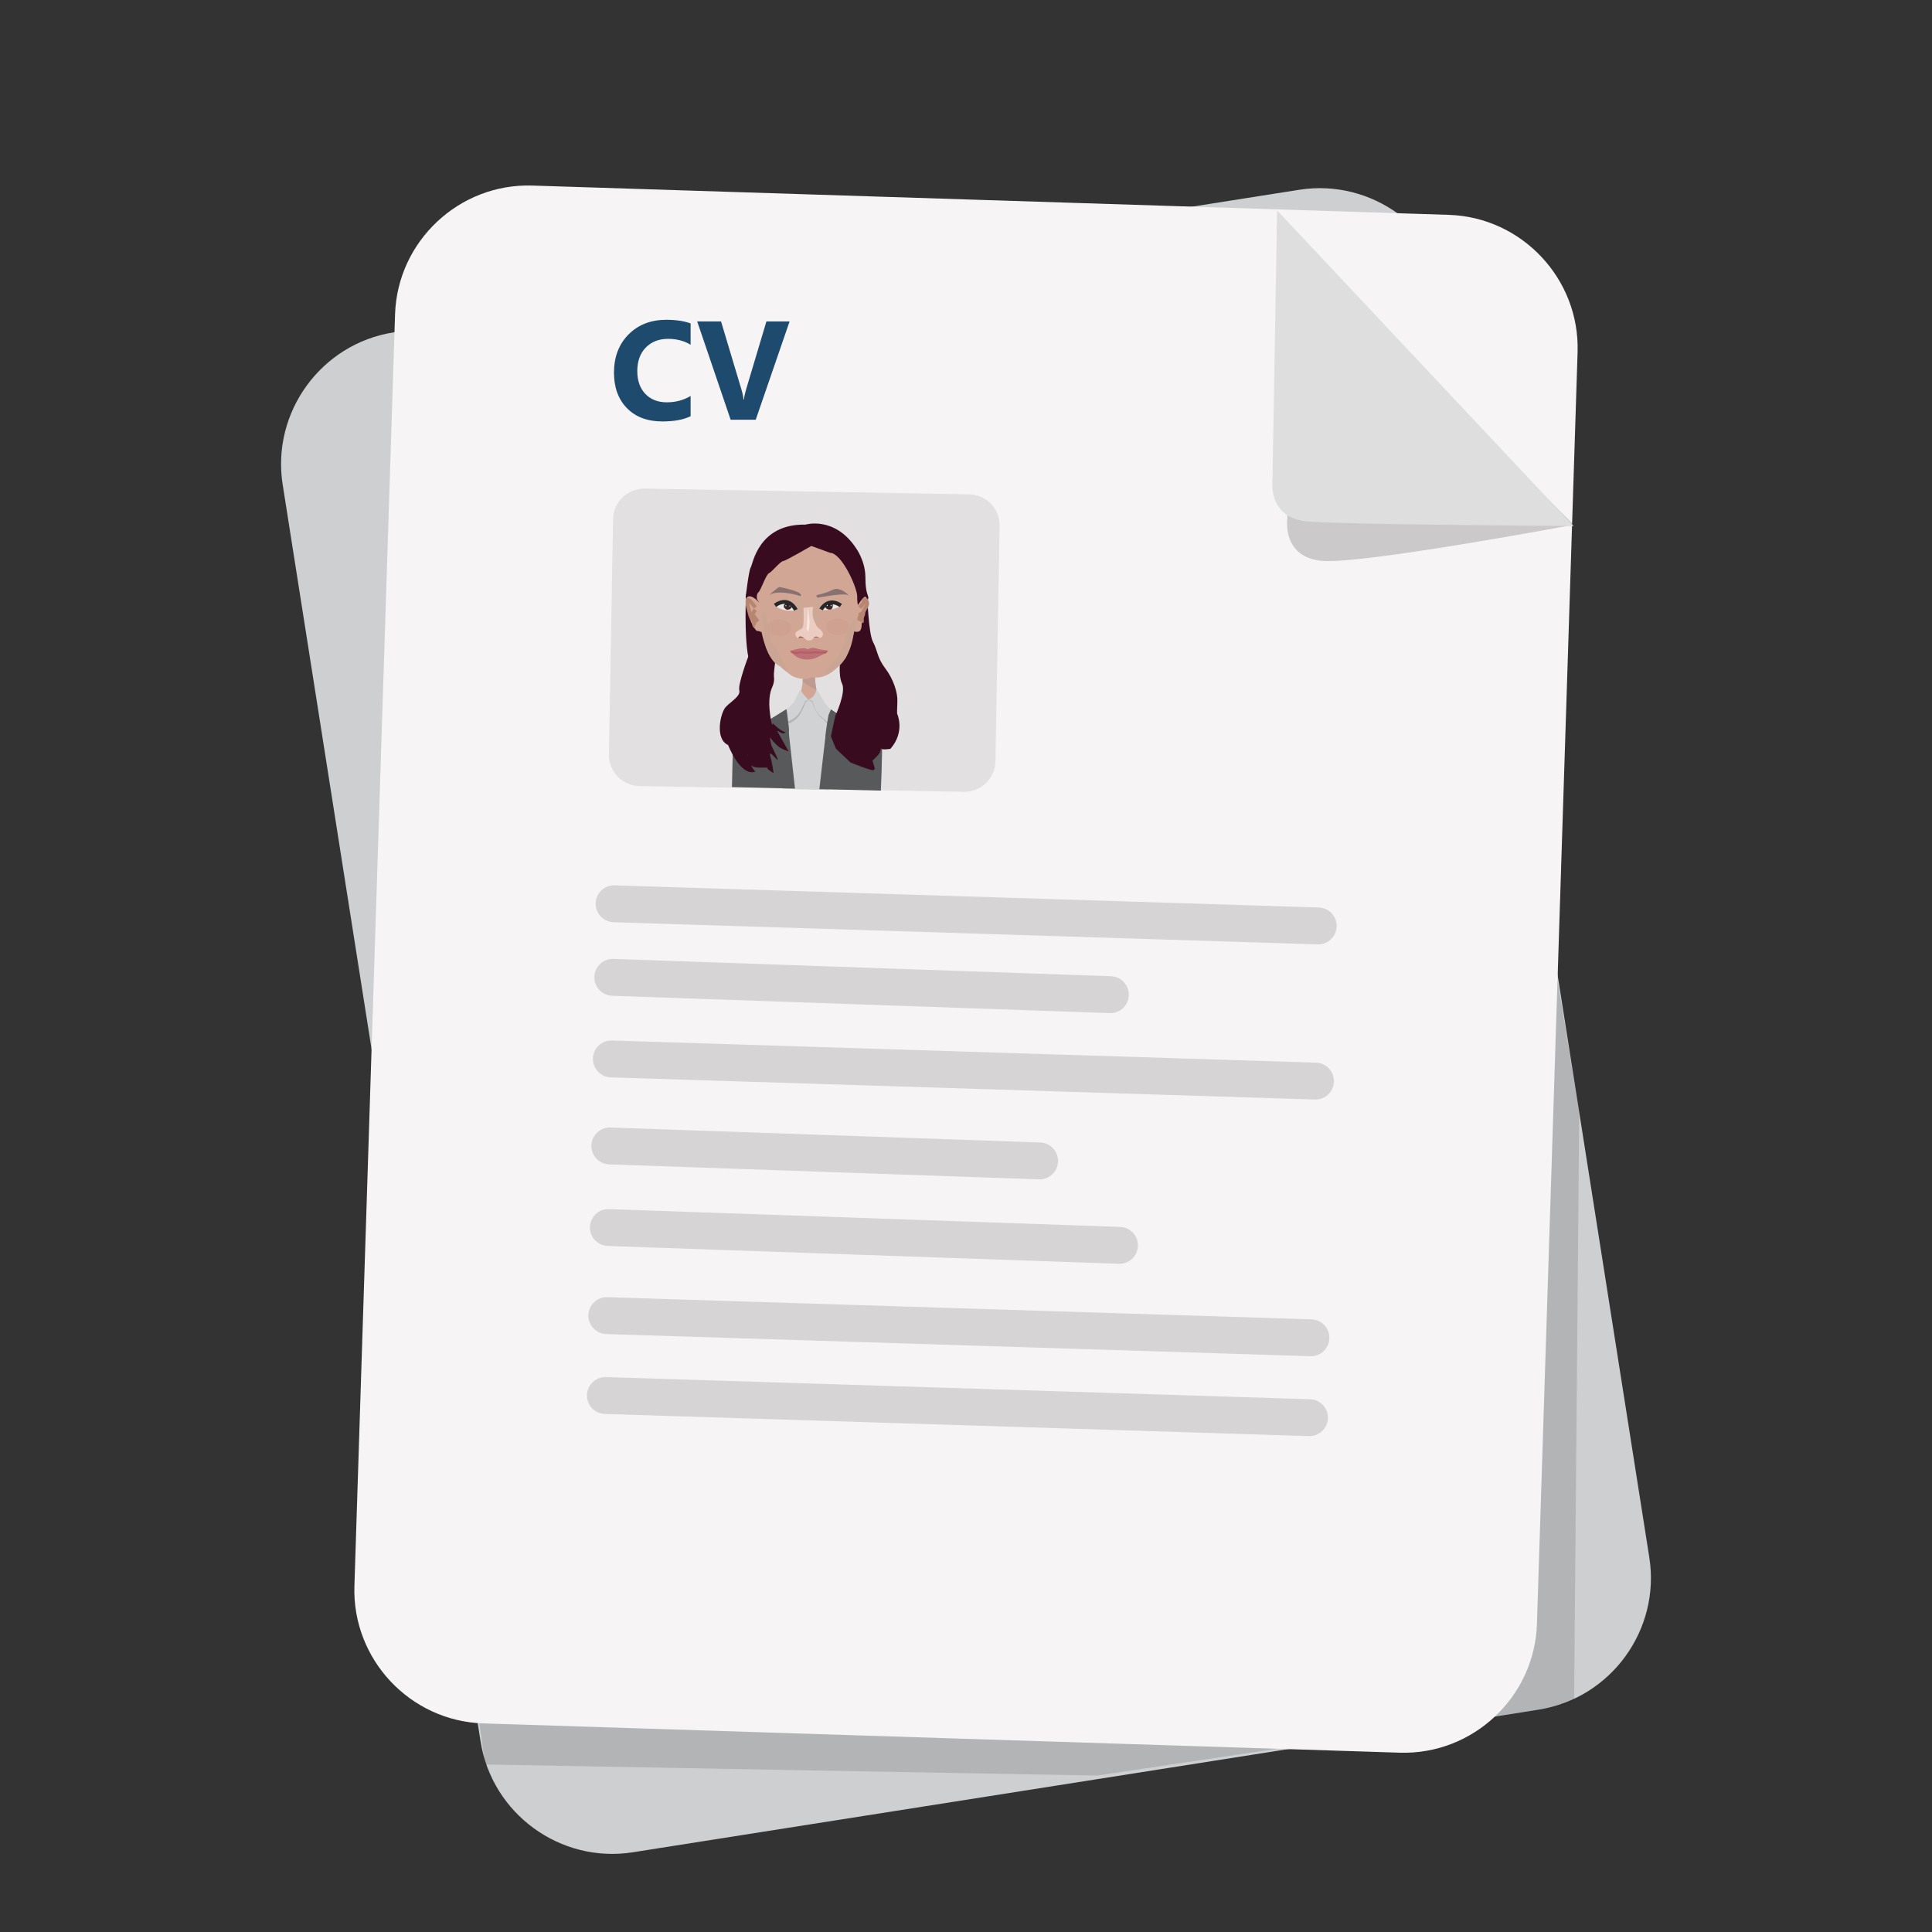 <?xml version="1.0" encoding="utf-8"?>
<!-- Generator: Adobe Illustrator 16.0.0, SVG Export Plug-In . SVG Version: 6.00 Build 0)  -->
<!DOCTYPE svg PUBLIC "-//W3C//DTD SVG 1.1//EN" "http://www.w3.org/Graphics/SVG/1.1/DTD/svg11.dtd">
<svg version="1.1" xmlns="http://www.w3.org/2000/svg" xmlns:xlink="http://www.w3.org/1999/xlink" x="0px" y="0px" width="500px"
	 height="500px" viewBox="0 0 500 500" enable-background="new 0 0 500 500" xml:space="preserve">
<rect x="0" y="0" width="500" height="500" fill="#333333" stroke="none"/>
<g id="圖層_1">
	<path fill="#CDCFD1" d="M124.371,450.691c2.947,18.721,20.675,31.624,39.394,28.678l234.401-36.905
		c18.719-2.947,31.625-20.675,28.676-39.396L375.631,77.793c-2.949-18.72-20.676-31.625-39.395-28.677L101.835,86.021
		c-18.72,2.947-31.625,20.675-28.678,39.395L124.371,450.691z"/>
	<path opacity="0.15" fill="#221F20" d="M408.699,287.831l-1.32,152.302c-2.807,1.664-9.361,2.39-12.896,2.921l-110.578,16.459
		c0,0-157.788-2.828-158.354-2.871l-18.069-132.195l-4.782-223.162l6.288-1.448l294.098,153.884L408.699,287.831z"/>
	<path fill="#F6F4F4" d="M91.721,410.476c-0.605,18.94,14.396,34.932,33.336,35.539l237.166,7.579
		c18.939,0.605,34.932-14.396,35.537-33.337l10.52-329.115c0.605-18.94-14.396-34.933-33.336-35.538l-237.165-7.581
		c-18.94-0.605-34.933,14.396-35.538,33.337L91.721,410.476z"/>
	<path opacity="0.2" fill="#221F20" d="M330.439,58.677l2.723,75.538c0,0-1.512,10.12,9.154,10.947
		c10.66,0.829,64.938-9.353,64.938-9.353L330.439,58.677z"/>
	<path fill="#DEDEDE" d="M330.512,54.462l-1.189,69.555c0,0-1.51,10.12,9.154,10.949c10.662,0.829,68.771,1.176,68.771,1.176
		L330.512,54.462z"/>
	<path opacity="0.15" fill="#221F20" d="M345.926,239.798c-0.094,2.634-2.305,4.696-4.939,4.604l-182.219-5.732
		c-2.635-0.092-4.696-2.302-4.604-4.936l0,0c0.091-2.635,2.301-4.695,4.936-4.604l182.219,5.733
		C343.953,234.955,346.016,237.164,345.926,239.798L345.926,239.798z"/>
	<path opacity="0.15" fill="#221F20" d="M292.133,257.586c-0.092,2.638-2.305,4.696-4.939,4.605l-128.764-4.486
		c-2.635-0.091-4.696-2.299-4.604-4.938l0,0c0.092-2.633,2.301-4.693,4.936-4.602l128.764,4.486
		C290.163,252.743,292.225,254.953,292.133,257.586L292.133,257.586z"/>
	<path opacity="0.15" fill="#221F20" d="M345.215,279.952c-0.092,2.636-2.307,4.695-4.939,4.604l-182.219-5.732
		c-2.636-0.092-4.697-2.301-4.605-4.937l0,0c0.091-2.634,2.302-4.696,4.937-4.604l182.219,5.733
		C343.242,275.107,345.305,277.318,345.215,279.952L345.215,279.952z"/>
	<path opacity="0.15" fill="#221F20" d="M273.817,300.609c-0.093,2.639-2.305,4.695-4.94,4.604l-111.221-3.874
		c-2.635-0.091-4.696-2.298-4.604-4.935l0,0c0.092-2.639,2.301-4.695,4.938-4.604l111.22,3.873
		C271.846,295.768,273.907,297.973,273.817,300.609L273.817,300.609z"/>
	<path opacity="0.15" fill="#221F20" d="M294.494,322.461c-0.092,2.637-2.305,4.697-4.939,4.605l-132.272-4.609
		c-2.636-0.091-4.697-2.299-4.604-4.936l0,0c0.091-2.635,2.301-4.694,4.936-4.602l132.272,4.607
		C292.522,317.62,294.586,319.826,294.494,322.461L294.494,322.461z"/>
	<path opacity="0.15" fill="#221F20" d="M344.037,346.381c-0.094,2.637-2.305,4.695-4.939,4.604l-182.22-5.733
		c-2.635-0.091-4.695-2.299-4.604-4.936l0,0c0.092-2.633,2.301-4.693,4.937-4.603l182.221,5.732
		C342.064,341.538,344.129,343.748,344.037,346.381L344.037,346.381z"/>
	<path opacity="0.15" fill="#221F20" d="M343.67,367.059c-0.092,2.632-2.307,4.693-4.939,4.602l-182.218-5.732
		c-2.636-0.093-4.697-2.303-4.604-4.937l0,0c0.091-2.634,2.302-4.695,4.937-4.603l182.22,5.732
		C341.697,362.213,343.762,364.424,343.67,367.059L343.67,367.059z"/>
	<path opacity="0.2" fill="#919396" d="M257.625,197.014c-0.08,4.446-3.747,7.986-8.192,7.907l-83.938-1.487
		c-4.446-0.079-7.986-3.747-7.908-8.193l1.08-60.884c0.078-4.447,3.747-7.987,8.193-7.908l83.938,1.487
		c4.446,0.079,7.987,3.747,7.907,8.193L257.625,197.014z"/>
	<g>
		<path fill="#1E4A6E" d="M178.729,107.72c-1.856,0.898-4.281,1.348-7.272,1.348c-3.903,0-6.972-1.147-9.207-3.442
			c-2.235-2.294-3.353-5.351-3.353-9.171c0-4.068,1.256-7.367,3.769-9.898c2.513-2.53,5.774-3.796,9.783-3.796
			c2.484,0,4.577,0.314,6.28,0.94v5.516c-1.703-1.017-3.642-1.524-5.818-1.524c-2.389,0-4.316,0.751-5.783,2.253
			c-1.466,1.501-2.199,3.536-2.199,6.102c0,2.46,0.691,4.42,2.075,5.881c1.384,1.46,3.247,2.19,5.588,2.19
			c2.235,0,4.281-0.544,6.138-1.632V107.72z"/>
		<path fill="#1E4A6E" d="M204.346,83.186l-8.764,25.438h-6.492l-8.657-25.438h6.173l5.304,17.704
			c0.284,0.958,0.456,1.804,0.515,2.537h0.106c0.082-0.792,0.266-1.662,0.549-2.608l5.269-17.633H204.346z"/>
	</g>
</g>
<g id="圖層_2">
	<path fill="#D2A694" d="M204.226,190.41l9.357,0.22l0.223,0.005l5.401,0.127l6.193,0.146c-1.538-0.606-3.842-1.384-6.124-2.56
		c-1.642-0.835-3.269-1.882-4.587-3.214c-0.073-0.067-0.146-0.144-0.215-0.221c-0.17-0.173-0.333-0.362-0.49-0.549
		c-1.489-1.788-2.271-3.906-2.673-5.796c-0.596-2.796-0.367-5.092-0.367-5.092l-3.018-0.071c0,0,0.05,0.483-0.185,2.831
		c-0.091,0.875-0.199,1.722-0.421,2.603c0,0.004-0.004,0.008-0.004,0.013c-0.377,1.473-1.067,3.025-2.466,4.917
		c-0.298,0.405-0.673,0.804-1.097,1.193l-0.005,0.003c-1.357,1.252-3.257,2.422-5.085,3.435c-1.229,0.681-2.428,1.288-3.413,1.8
		l3.363,0.079l5.607,0.132H204.226z"/>
	<path fill="#BE9B90" d="M211.312,178.55c-1.009-0.423-1.958-0.924-2.729-1.51c-0.306-0.23-0.59-0.459-0.853-0.687
		c0.005-0.04,0.006-0.083,0.01-0.121c0.24-2.345,0.189-2.828,0.189-2.828l3.014,0.071
		C210.943,173.475,210.714,175.76,211.312,178.55z"/>
	<path fill="#D0D2D3" d="M225.554,190.912l-33.071-0.778c0.617-0.337,1.274-0.703,1.971-1.102c0.644-0.372,1.325-0.764,2.004-1.165
		c0.031-0.015,0.062-0.037,0.097-0.054c0.702-0.39,1.43-0.798,2.157-1.214c1.558-0.885,3.105-1.791,4.334-2.629
		c0.003-0.005,0.009-0.005,0.013-0.008c0.166-0.115,0.322-0.225,0.473-0.331c0.81-0.581,1.441-1.127,1.79-1.596
		c1.019-1.379,1.833-2.886,1.995-3.184c0-0.005,0.004-0.008,0.004-0.013c0.014-0.031,0.022-0.044,0.022-0.044
		s0.247,2.544,2.086,2.434c1.752-0.099,1.872-2.445,1.882-2.66v-0.013c0.067,0.147,1.262,2.817,3.671,5.241
		c0.006,0.003,0.01,0.008,0.018,0.013c0.659,0.66,1.411,1.304,2.252,1.872c0.608,0.41,1.326,0.876,2.098,1.373
		C221.28,188.286,223.588,189.712,225.554,190.912z"/>
	<path fill="#404041" d="M204.222,190.41l-11.739-0.276c0.617-0.337,1.274-0.703,1.971-1.102c0.644-0.372,1.325-0.764,2.004-1.165
		c0.031-0.015,0.062-0.037,0.097-0.054c0.726-0.425,1.455-0.85,2.158-1.263l0.066-0.042c1.848-1.092,3.476-2.063,4.267-2.539
		c0.003-0.005,0.009-0.005,0.013-0.008c0.267-0.16,0.436-0.261,0.485-0.291c0.007-0.004,0.013-0.008,0.013-0.008
		s0.004,0.025,0.017,0.083l0.041,0.271l0.053,0.339l0.057,0.387c0.007,0.057,0.015,0.119,0.021,0.18
		c0,0.009,0.004,0.022,0.009,0.036c0,0.018,0,0.031,0.002,0.047c0.016,0.102,0.031,0.207,0.042,0.317
		c0.017,0.145,0.035,0.294,0.054,0.453c0.015,0.118,0.029,0.246,0.04,0.374c0.044,0.382,0.086,0.812,0.127,1.278
		c0.014,0.136,0.024,0.272,0.038,0.418c0.018,0.192,0.031,0.398,0.047,0.605c0.01,0.158,0.023,0.321,0.033,0.486
		c0.02,0.238,0.037,0.489,0.047,0.743c0.014,0.188,0.023,0.382,0.031,0.579C204.22,190.309,204.223,190.362,204.222,190.41z"/>
	<path opacity="0.68" fill="#A6A8AB" d="M207.334,179.234c0,0-0.338-0.421-0.592,0.267c-0.252,0.688-1.214,2.747-1.96,3.386
		c-0.745,0.64-1.302,1.211-1.302,1.211l0.259,3.349c0,0,1.927-0.683,2.92-2.027c0.993-1.343,1.66-3.291,1.819-3.614
		c0.192-0.388,0.737-0.582,0.737-0.582s0.577,0.156,0.794,0.343c0.205,0.179,0.322,0.31,0.446,0.806
		c0.125,0.496,0.832,2.337,1.826,3.101c0.998,0.763,1.813,1.852,1.813,1.852l0.927-3.205c0,0-1.008-1.008-1.419-1.58
		c-0.411-0.57-1.884-3.152-2.069-3.444c-0.186-0.292-0.231-0.11-0.231-0.11s-0.489,1.544-1.113,1.928
		c-0.625,0.381-0.974,0.308-0.974,0.308s-0.372-0.14-0.606-0.328c-0.232-0.188-0.916-1.009-1.064-1.304
		C207.395,179.298,207.334,179.234,207.334,179.234z"/>
	<path fill="#D0D2D3" d="M207.344,178.796c0,0-0.338-0.421-0.592,0.267c-0.252,0.689-1.214,2.748-1.96,3.388
		c-0.745,0.64-1.302,1.21-1.302,1.21l0.264,3.111c0,0,1.908-0.67,2.901-2.015c0.994-1.342,1.554-3.16,1.833-3.39
		c0.279-0.229,0.727-0.144,0.727-0.144s0.495-0.033,0.666,0.016c0.169,0.049,0.461,0.199,0.585,0.695
		c0.125,0.497,0.629,2.398,1.624,3.161c0.996,0.763,2.015,1.792,2.015,1.792l0.927-3.204c0,0-1.008-1.008-1.419-1.58
		c-0.411-0.571-1.884-3.154-2.069-3.445c-0.186-0.292-0.231-0.111-0.231-0.111s-0.489,1.545-1.113,1.927
		c-0.625,0.382-0.976,0.697-0.976,0.697s-0.37-0.527-0.604-0.716c-0.232-0.187-0.916-1.006-1.064-1.303
		C207.405,178.86,207.344,178.796,207.344,178.796z"/>
	<path fill="#404041" d="M230.224,191.021C230.224,191.021,230.228,190.868,230.224,191.021l-16.417-0.386
		c0.271-2.412,0.622-4.298,0.884-5.501c0.136-0.646,0.249-1.094,0.311-1.325c0.015-0.052,0.024-0.091,0.034-0.122l0-0.009
		c0.009-0.035,0.014-0.052,0.014-0.052s0.005,0,0.008,0.004c0.138,0.096,1.904,1.264,4.159,2.64l0.241,0.15
		c1.349,0.82,2.784,1.838,4.277,2.472C228.043,190.724,230.224,191.021,230.224,191.021z"/>
	<path fill="none" d="M192.483,190.134l-0.153-0.004 M195.251,190.199l3.363,0.079l5.607,0.132h0.004l9.357,0.22l0.223,0.005
		l5.401,0.127l6.193,0.146l0.153,0.003"/>
	
		<rect x="202.731" y="189.301" transform="matrix(1 0.024 -0.024 1 4.679 -4.849)" fill="#D0D2D3" width="11.994" height="14.85"/>
	<path fill="#58595B" d="M219.351,187.053l-0.045,0.283c0,0-0.009,0.365-0.029,1.012c-0.014,0.592-0.038,1.415-0.069,2.414
		l-5.625-0.132c0.292-2.575,0.654-4.525,0.86-5.642l0.032-0.075l0.508-1.117l0.024-0.048l0.027-0.06l0-0.009l0.022-0.048v-0.004
		L219.351,187.053z"/>
	<path fill="#58595B" d="M204.226,190.41c-0.003-0.047-0.006-0.097-0.01-0.149c-0.008-0.197-0.017-0.391-0.031-0.579
		c-0.011-0.254-0.027-0.505-0.047-0.743c-0.009-0.166-0.023-0.329-0.033-0.486c-0.017-0.207-0.03-0.413-0.047-0.605
		c-0.013-0.146-0.024-0.283-0.038-0.418c-0.042-0.466-0.083-0.896-0.127-1.278c-0.011-0.128-0.025-0.255-0.04-0.374
		c-0.019-0.159-0.037-0.308-0.054-0.453c-0.011-0.11-0.027-0.215-0.042-0.317c0-0.016-0.003-0.029-0.007-0.044
		c0-0.012,0-0.026-0.004-0.04c-0.006-0.061-0.015-0.123-0.021-0.18l-0.057-0.387l-0.053-0.339l-0.041-0.271l-0.029-0.076
		l-0.012-0.04l-0.038-0.098l-4.715,2.976l-0.066,0.042c0,0,0,0.017-0.001,0.049c-0.004,0.174-0.025,0.814-0.048,1.799
		c-0.013,0.535-0.033,1.166-0.05,1.879l5.607,0.132H204.226z"/>
	<path fill="#58595B" d="M213.633,190.547c0,0-1.601,13.684-1.58,13.685s15.914,0.375,15.914,0.375s0.402-9.037,0.298-12.657
		c-0.105-3.62-4.638-2.68-4.638-2.68L213.633,190.547z"/>
	<polygon fill="#58595B" points="204.223,190.361 205.741,204.083 189.425,203.699 189.68,192.85 194.789,188.839 	"/>
	<path fill="#390B1E" d="M192.996,153.836l0.085-0.152c0,0-0.539,10.426,0.561,16.257c0,0-2.717,7.192-2.313,8.708
		c0.405,1.515-2.208,2.91-3.532,4.354c-1.325,1.445-2.882,8.25,0.63,9.804c0,0,3.157,8.212,7.05,6.906c0,0-2.646-3.181-1.9-4.668
		c0,0-1.094,3.522,2.774,3.613c3.87,0.091,1.337-0.398,2.64,0.6c1.302,0.999,1.201,0.728,1.201,0.728s-0.381-2.751-0.824-4.16
		c-0.443-1.408,0.372-0.743,1.539,0.575c1.166,1.318-0.892-2.641-1.198-3.328c-0.306-0.686-0.539-2.949-0.514-2.519
		c0.025,0.431,1.327,1.82,2.148,2.557c0.82,0.738,2.755,1.356,2.755,1.356l-3.02-5.375l1.602,0.791c0,0,1.637-1.037,0.818-0.519
		c-0.818,0.519-3.494-2.168-3.494-2.168s-0.157,1.545-0.681-2.124c-0.523-3.668-0.056-5.915,0.463-7.085
		c0.519-1.17,0.636-1.92,0.504-2.999c-0.132-1.079,0.88-7.545,0.88-7.545l-3.089-8.327L192.996,153.836z"/>
	<path fill="#390B1E" d="M224.453,154.159c0,0,0.296,9.795,1.481,11.972c1.186,2.177,1.034,4.055,3.172,6.847
		c2.139,2.792,3.238,6.366,3.133,8.514c-0.104,2.148-0.073,3.17-0.073,3.17s2.201,4.636-1.722,9.132c0,0-2.099,0.361-2.361-0.056
		c-0.262-0.416,0.135,0.668-0.936,1.772c-1.07,1.104-1.346,1.366-1.346,1.366l0.5,1.625c0,0,0.352,1.03-0.718,0.79
		c-1.069-0.24-5.406-1.847-5.527-2.011c-0.12-0.164-3.7-3.42-3.75-3.583c-0.05-0.162-1.27-3.148-1.27-3.148l1.146-5.295
		c0,0,2.85-6.062,1.738-8.346c-1.111-2.284-0.356-6.998-0.356-6.998l1.122-9.323L224.453,154.159z"/>
	<path fill="#D2A694" d="M196.088,156.197c0,0,0.685,13.896,5.663,16.19c0,0,2.057,1.742,3.083,2.452
		c1.027,0.71,3.999,1.223,4.699,0.594c0.701-0.628,3.313,1.429,7.984-3.451c0,0,2.408-2.11,3.308-7.372
		c0.9-5.26,1.933-7.418,1.122-11.263c-0.81-3.844-1.42-9.912-8.426-12.053c-7.006-2.14-9.275,0.064-10.645,1.726
		c-1.37,1.661-4.65,4.003-4.963,5.286C197.602,149.59,194.777,154.222,196.088,156.197z"/>
	<path fill="#CBA594" d="M198.089,158.155c0,0,1.027,7.614,2.229,9.066c1.203,1.453,1.835,2.918,2.493,4.17
		c0.658,1.253,0.894,2.109,0.894,2.41c0,0.3-3.471-2.991-3.471-2.991s-2.005-1.803-2.307-4.892
		c-0.301-3.089-0.594-4.875-0.653-6.162C197.214,158.47,198.089,158.155,198.089,158.155z"/>
	<path fill="#EAEAEA" d="M200.567,156.662c0,0,3.556-2.604,5.453,1.311C206.02,157.973,202.424,158.507,200.567,156.662z"/>
	<path fill="#EAEAEA" d="M212.605,157.913c0,0,1.294-3.537,5.002-1.209C217.608,156.704,216.394,157.948,212.605,157.913z"/>
	<path fill="#3E2526" d="M203.294,156.115c0,0-1.21,0.918,0.344,1.681c0,0,1.509,0.116,1.178-1.222
		C204.816,156.574,204.127,155.852,203.294,156.115z"/>
	<path fill="#3E2526" d="M213.524,156.607c0,0-0.106,1.083,1.102,1.165c1.208,0.082,0.899-1.646,0.764-1.622
		C215.255,156.174,214.728,155.74,213.524,156.607z"/>
	<path fill="none" stroke="#282828" stroke-miterlimit="10" d="M205.958,157.851c0,0-1.702-3.736-5.391-1.189"/>
	<path fill="none" stroke="#282828" stroke-miterlimit="10" d="M212.503,157.724c0,0,1.745-3.313,5.104-1.021"/>
	<circle fill="#1E2021" cx="203.784" cy="156.71" r="0.323"/>
	<circle fill="#1E2021" cx="214.46" cy="156.68" r="0.373"/>
	<ellipse fill="#FFFFFF" cx="203.407" cy="156.753" rx="0.128" ry="0.152"/>
	<ellipse fill="#FFFFFF" cx="204.387" cy="156.826" rx="0.121" ry="0.102"/>
	<ellipse fill="#FFFFFF" cx="214.097" cy="156.691" rx="0.131" ry="0.161"/>
	<ellipse fill="#FFFFFF" cx="215.074" cy="156.714" rx="0.121" ry="0.161"/>
	<path fill="#877171" d="M207.322,153.942L207.299,154l-0.117,0.288c0,0-5.204-1.843-8.059-0.364c0,0,2.129-1.896,2.499-1.981
		c0.371-0.085,4.624,0.98,5.336,1.575"/>
	<path fill="#877171" d="M211.218,154.117l0.363,0.573c0,0,6.805-1.319,7.785-0.677c0.979,0.641-1.771-2.407-3.839-1.381
		C213.459,153.659,211.654,153.858,211.218,154.117z"/>
	<path fill="#EBCCC1" d="M207.923,157.312c0,0,0.256,4.849-0.292,5.268c-0.548,0.418-2.849,1.09-1.268,2.471
		c0,0,0.21,0.22,0.29,0.222c0.081,0.002-0.042-0.673,0.416-0.582c0.456,0.091,0.884,0.208,1.067,0.428
		c0.182,0.219,0.683,0.635,0.979,0.615s0.964,0.157,1.44-0.638s1.417-0.074,1.649-0.015c0.231,0.059,1.772-0.901-0.202-2.398
		c-1.974-1.497-0.75-4.364-0.853-5.713"/>
	<path fill="#975D50" d="M206.654,165.273c0,0,0.048-1.154,1.483-0.154C208.137,165.119,206.973,164.844,206.654,165.273z"/>
	<path fill="#975D50" d="M210.556,165.096c0,0,0.412-0.664,1.394-0.133C211.95,164.963,210.721,164.867,210.556,165.096z"/>
	<path fill="#F8E6E3" d="M209.072,157.339c-0.002,0-0.166,4.084-0.255,4.854c-0.102,0.864-0.018,0.745,0.275,1.155
		c0.293,0.411,0.423-2.55,0.423-2.55"/>
	<path fill="#CCA897" d="M211.248,154.972c0.007-0.021-1.9,3.301-0.353,6.08c1.547,2.778,0.658,0.541,0.658,0.541
		s0.122-5.179,0.124-5.26c0.002-0.08,0.795-1.271,0.736-1.333c-0.059-0.062,0.035-0.472,0.035-0.472L211.248,154.972z"/>
	<path fill="#CCA897" d="M207.185,154.403c0,0,0.986,3.495,0.63,4.94c-0.356,1.445-1.814-3.427-1.814-3.427l0.344-1.766
		L207.185,154.403z"/>
	<path fill="#BB7075" d="M204.78,168.387c0,0,3.365-1.16,4.217-0.319c0,0,1.102-0.658,2.102-0.298
		c0.999,0.359,2.852,0.456,3.169,0.666c0.317,0.208-3.08,1.822-3.325,1.917c-0.244,0.096-3.916,1.353-6.276-1.713l-0.357-0.237
		L204.78,168.387z"/>
	<path fill="none" stroke="#B95D64" stroke-width="0.5" stroke-miterlimit="10" d="M204.707,168.627c0,0,1.278,0.527,1.807,0.311
		c0.529-0.216,1.612,0.004,2.165-0.053c0.552-0.058,1.381,0.15,1.694-0.018c0.313-0.167,1.72-0.027,1.868,0.003
		c0.147,0.031,1.039-0.083,1.135,0.068c0.097,0.15,0.594-0.417,0.594-0.417"/>
	
		<ellipse transform="matrix(1 0.024 -0.024 1 3.879 -4.705)" opacity="0.1" fill="#BB7075" cx="201.708" cy="162.36" rx="3.027" ry="2.172"/>
	
		<ellipse transform="matrix(1 0.024 -0.024 1 3.864 -5.046)" opacity="0.1" fill="#BB7075" cx="216.875" cy="162.072" rx="3.027" ry="2.171"/>
	<path fill="#390B1E" d="M209.974,141.292c0,0-6.555,3.825-7.31,3.914c-0.755,0.09-2.871,2.782-3.654,3.14
		c-0.782,0.358-2.059,4.33-2.718,4.92c-0.659,0.591-0.366,1.828-0.366,1.828l0.521,0.789l-0.956,1.722l-2.023-1.792l-0.487-1.298
		c0,0,0.813-7,1.313-7.683c0.5-0.683,1.893-11.295,14.138-11.06c0,0,7.574-2.295,13.128,6.115c0,0,2.396,3.283,2.404,7.53
		c0.007,4.248,0.801,4.562,0.758,5.398c-0.042,0.838-2.503,2.291-2.503,2.291s-0.395-0.439-0.377-2.746
		c0.017-2.305-4.004-11.217-6.995-11.287L209.974,141.292z"/>
	<path fill="#D2A694" d="M196.742,156.212c0,0-2.177-2.629-3.352-1.682c-1.175,0.948,0.383,3.558,0.551,4.973
		c0.168,1.415,1.664,3.83,1.967,3.776c0.304-0.053,1.165,0.255,1.203,0.426C197.149,163.876,196.742,156.212,196.742,156.212z"/>
	<path fill="#D2A694" d="M221.867,156.804c0,0,1.757-2.731,2.111-2.36c0.354,0.372,1.465,1.153-0.088,3.743
		c0,0-0.435,2.455-0.717,2.771c-0.283,0.316-0.14,1.085-0.225,1.285c-0.085,0.2,0.005,1.78-2.14,1.123
		c-2.145-0.659-0.634-3.204-0.634-3.204L221.867,156.804z"/>
	<path fill="#CBA594" d="M213.571,173.473c0,0,4.764-4.208,5.401-8.484c0.638-4.276,1.777-3.648,2.484-5.042
		c0.708-1.394-0.285,2.952-0.285,2.952l-0.772,3.103l-0.779,2.317c0,0-0.735,1.98-0.77,1.947c-0.034-0.032-1.603,1.711-1.603,1.711
		l-1.703,1.542l-1.504,0.967L213.571,173.473z"/>
	<path fill="none" stroke="#B78671" stroke-miterlimit="10" d="M195.5,157.214c0,0-1.746-2.353-1.943-1.954
		c-0.197,0.398-0.042,1.828,0.161,2.303c0.204,0.475,0.534,2.449,0.935,2.55c0.401,0.101,0.437,0.87,0.485,1.092
		c0.048,0.222,0.036,0.747,0.249,0.852"/>
	<path fill="none" stroke="#B78671" stroke-miterlimit="10" d="M195.486,157.828c0,0-0.994,1.086-0.546,1.485
		c0.448,0.399,0.469,0.668,0.729,0.998c0.261,0.329,0.105,0.109,0.444,0.548"/>
	<path fill="none" stroke="#B78671" stroke-miterlimit="10" d="M222.515,157.246c0,0,0.932-0.974,1.041-1.502
		c0.108-0.528,0.3-0.658,0.614-0.301c0.314,0.357,0.324,1.069-0.039,1.646s-0.744,1.225-0.719,1.663s-0.415,0.858-0.401,1.423
		c0.014,0.564,0.122,0.566-0.047,0.832"/>
	<path fill="none" stroke="#B78671" stroke-miterlimit="10" d="M222.6,158.472c0,0,0.265,0.435-0.024,1.02
		c-0.289,0.584-0.024,0.736-0.276,1.181"/>
</g>
</svg>
